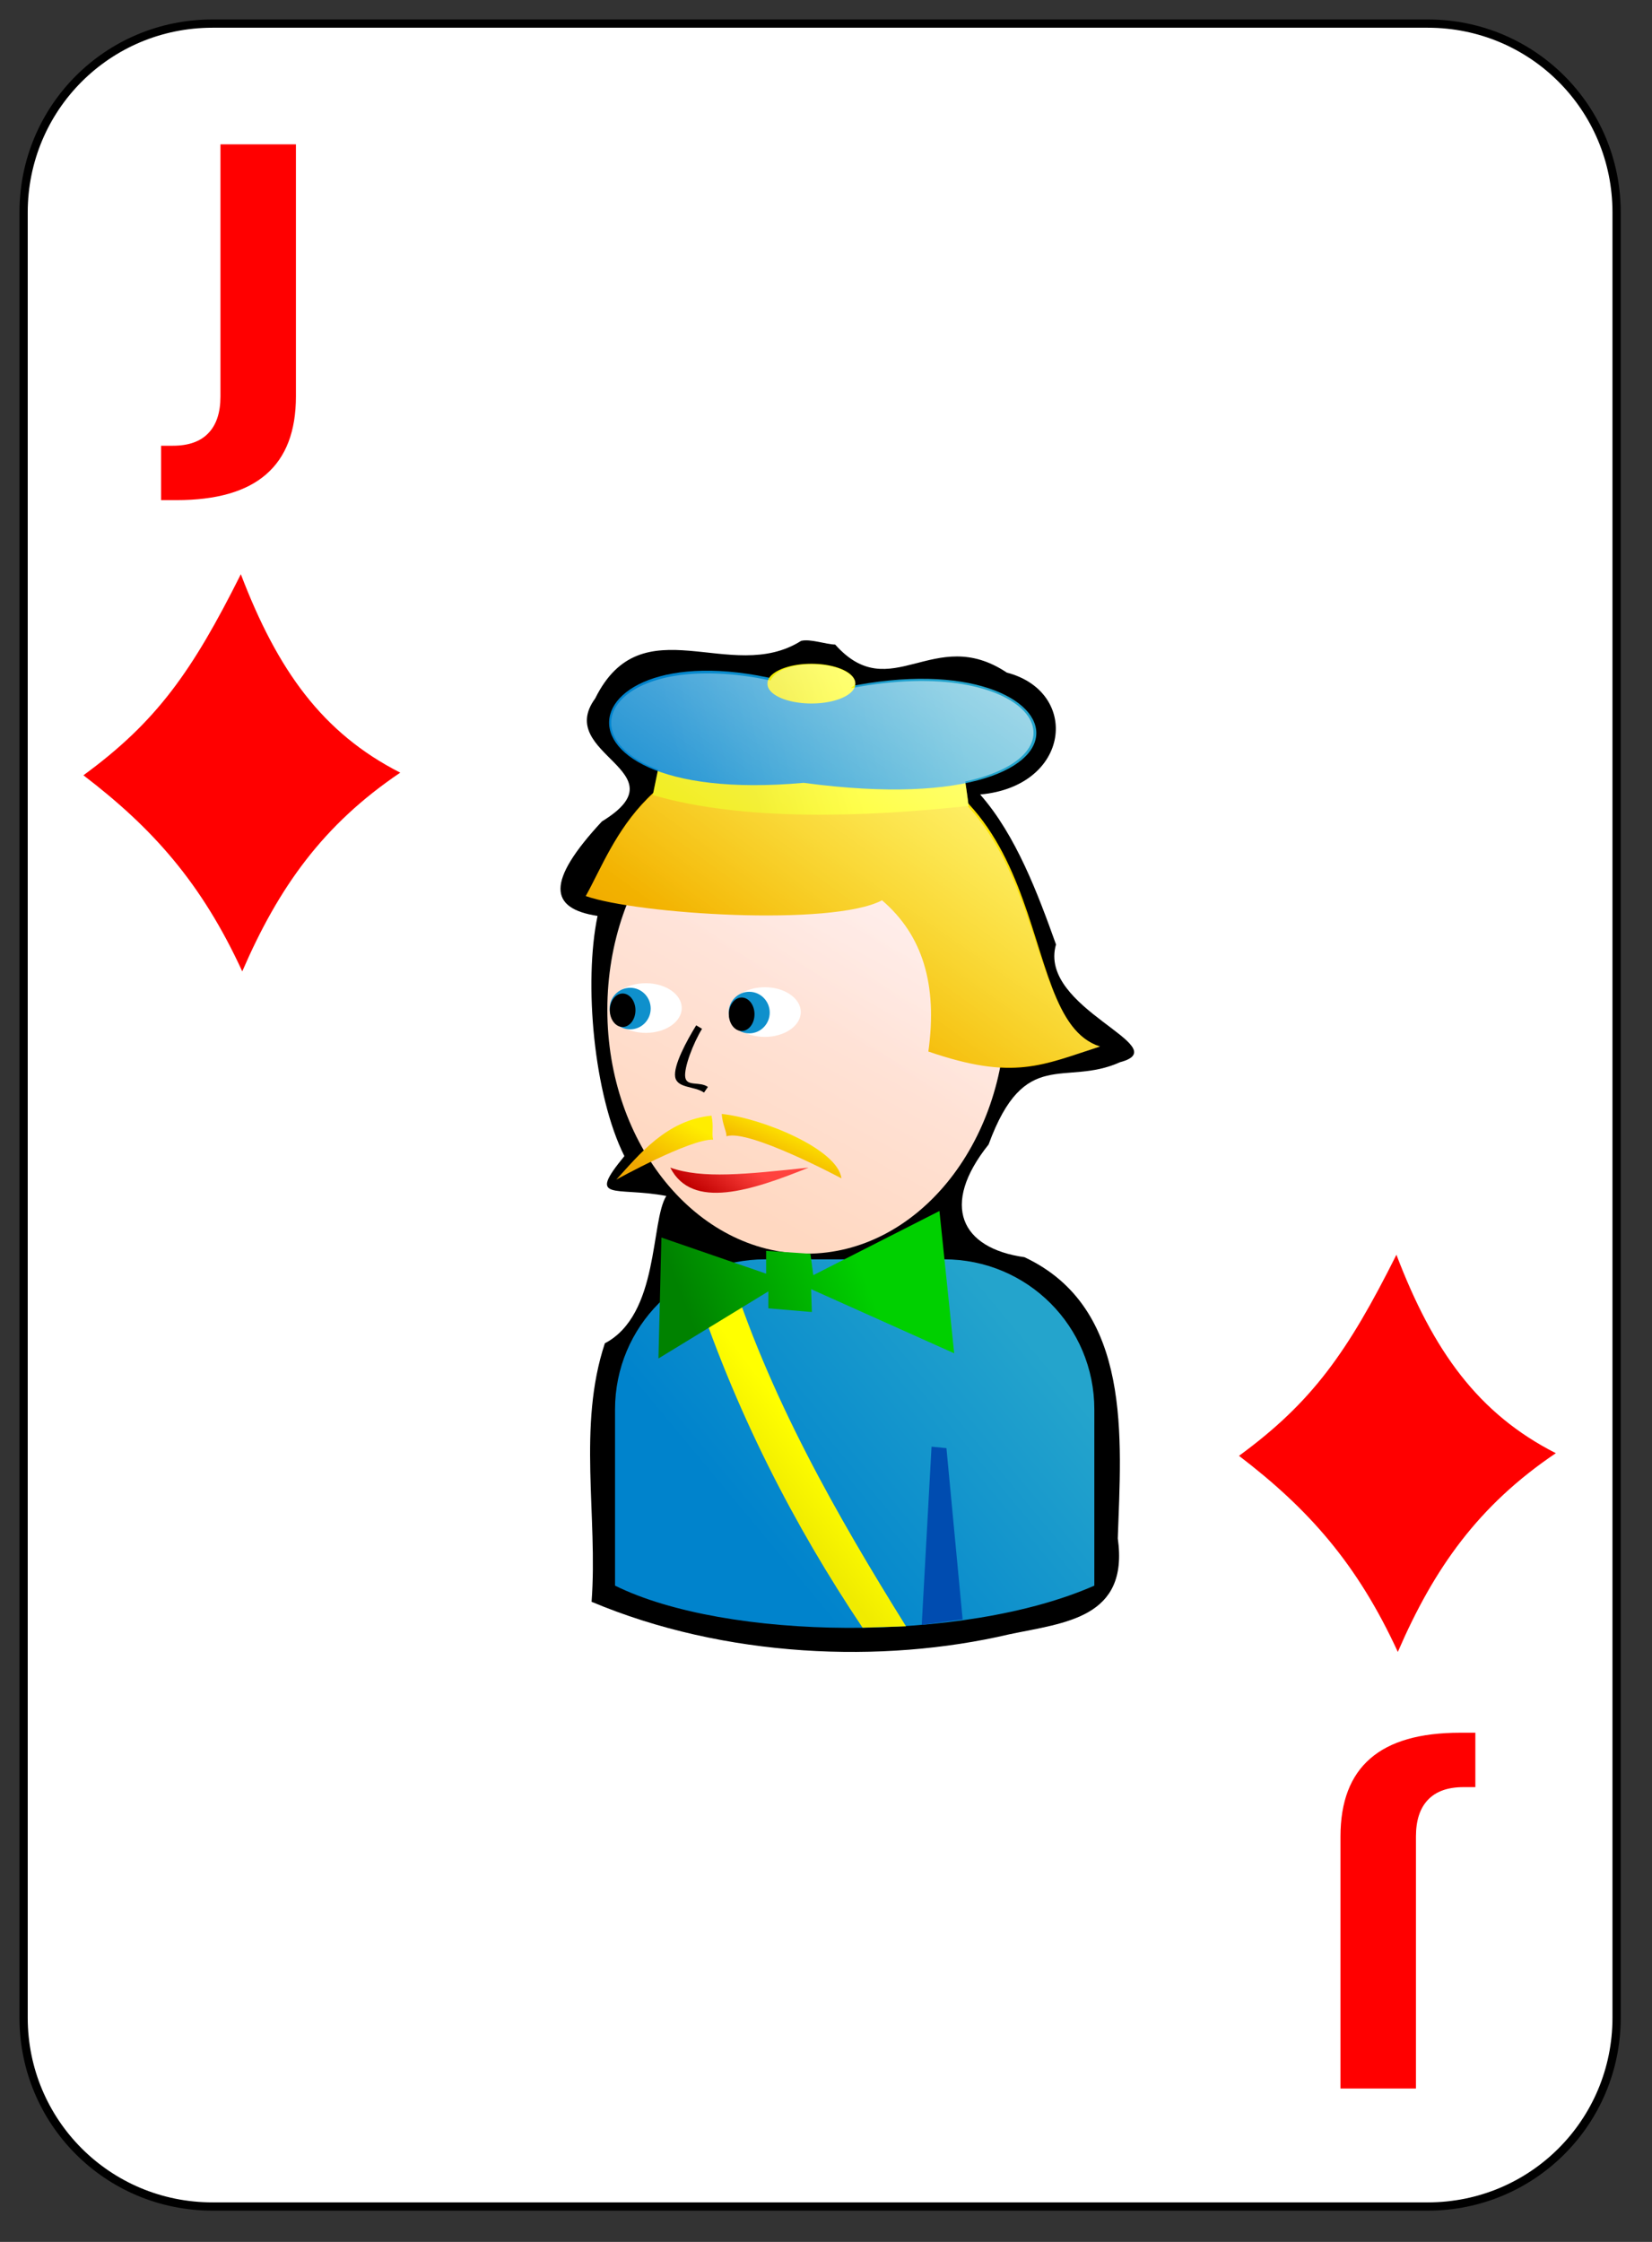 <?xml version="1.0" encoding="UTF-8" standalone="no"?>
<!-- Created with Inkscape (http://www.inkscape.org/) -->
<svg
   xmlns:dc="http://purl.org/dc/elements/1.1/"
   xmlns:cc="http://web.resource.org/cc/"
   xmlns:rdf="http://www.w3.org/1999/02/22-rdf-syntax-ns#"
   xmlns:svg="http://www.w3.org/2000/svg"
   xmlns="http://www.w3.org/2000/svg"
   xmlns:xlink="http://www.w3.org/1999/xlink"
   xmlns:sodipodi="http://inkscape.sourceforge.net/DTD/sodipodi-0.dtd"
   xmlns:inkscape="http://www.inkscape.org/namespaces/inkscape"
   id="svg2"
   height="190"
   width="140"
   preserveAspectRatio="xMinYMin meet"
   viewBox="0 0 140 190"
   y="0"
   x="0"
   version="1.0"
   sodipodi:version="0.32"
   inkscape:version="0.41"
   sodipodi:docname="d_j.svg"
   sodipodi:docbase="/home/nicu/Desktop/simple">
  
  <rect x="0" y="0" width="140" height="190" fill="#333333" stroke="none"/>
  
  <sodipodi:namedview
     id="base"
     pagecolor="#ffffff"
     bordercolor="#666666"
     borderopacity="1.0"
     inkscape:pageopacity="0.0"
     inkscape:pageshadow="2"
     inkscape:window-width="1152"
     inkscape:window-height="791"
     inkscape:zoom="1.0000000"
     inkscape:cx="70.000000"
     inkscape:cy="44.100159"
     inkscape:window-x="0"
     inkscape:window-y="26"
     inkscape:current-layer="svg2" />
  <defs
     id="defs3">
    <linearGradient
       id="linearGradient2060">
      <stop
         id="stop2062"
         offset="0"
         style="stop-color:#ebf0d0;stop-opacity:1;" />
      <stop
         id="stop2064"
         offset="1"
         style="stop-color:#ffffeb;stop-opacity:1;" />
    </linearGradient>
    <linearGradient
       gradientTransform="translate(0,-1)"
       gradientUnits="userSpaceOnUse"
       xlink:href="#linearGradient2060"
       id="linearGradient4853"
       y2="128.695"
       x2="109"
       y1="63.1"
       x1="2" />
    <linearGradient
       id="linearGradient6214">
      <stop
         style="stop-color:#c10000;stop-opacity:1;"
         offset="0"
         id="stop6216" />
      <stop
         style="stop-color:#ff433e;stop-opacity:1;"
         offset="1"
         id="stop6218" />
    </linearGradient>
    <linearGradient
       id="linearGradient5417">
      <stop
         id="stop5419"
         offset="0"
         style="stop-color:#f0a700;stop-opacity:1;" />
      <stop
         id="stop5421"
         offset="1"
         style="stop-color:#ffed00;stop-opacity:1;" />
    </linearGradient>
    <linearGradient
       id="linearGradient5407">
      <stop
         style="stop-color:#f0eb00;stop-opacity:1;"
         offset="0"
         id="stop5409" />
      <stop
         style="stop-color:#ffff00;stop-opacity:1;"
         offset="1"
         id="stop5411" />
    </linearGradient>
    <linearGradient
       id="linearGradient3865">
      <stop
         style="stop-color:#0083cc;stop-opacity:1;"
         offset="0"
         id="stop3867" />
      <stop
         style="stop-color:#24a4cc;stop-opacity:1;"
         offset="1"
         id="stop3869" />
    </linearGradient>
    <linearGradient
       id="linearGradient3857">
      <stop
         style="stop-color:#ffd8c1;stop-opacity:1;"
         offset="0"
         id="stop3859" />
      <stop
         style="stop-color:#ffeded;stop-opacity:1;"
         offset="1"
         id="stop3861" />
    </linearGradient>
    <linearGradient
       inkscape:collect="always"
       id="linearGradient2580">
      <stop
         style="stop-color:#ffffff;stop-opacity:1;"
         offset="0"
         id="stop2582" />
      <stop
         style="stop-color:#ffffff;stop-opacity:0;"
         offset="1"
         id="stop2584" />
    </linearGradient>
    <linearGradient
       id="linearGradient3196">
      <stop
         style="stop-color:#008200;stop-opacity:1;"
         offset="0"
         id="stop3198" />
      <stop
         style="stop-color:#00d000;stop-opacity:1;"
         offset="1"
         id="stop3200" />
    </linearGradient>
    <linearGradient
       id="linearGradient4408">
      <stop
         style="stop-color:#ff44ab;stop-opacity:1;"
         offset="0"
         id="stop4410" />
      <stop
         style="stop-color:#ff66cc;stop-opacity:1;"
         offset="1"
         id="stop4412" />
    </linearGradient>
    <linearGradient
       y2="256.18"
       x2="484.796"
       y1="437.499"
       x1="356.442"
       gradientTransform="matrix(0.187,0,0,0.145,74.301,109.475)"
       gradientUnits="userSpaceOnUse"
       id="linearGradient16578"
       xlink:href="#linearGradient3857"
       inkscape:collect="always" />
    <linearGradient
       y2="415.539"
       x2="449.323"
       y1="540.539"
       x1="298.986"
       gradientTransform="matrix(0.145,0,0,0.145,99.215,121.455)"
       gradientUnits="userSpaceOnUse"
       id="linearGradient16580"
       xlink:href="#linearGradient3865"
       inkscape:collect="always" />
    <linearGradient
       y2="177.032"
       x2="136.652"
       y1="198.455"
       x1="111.392"
       gradientTransform="scale(1.255,0.797)"
       gradientUnits="userSpaceOnUse"
       id="linearGradient16582"
       xlink:href="#linearGradient5417"
       inkscape:collect="always" />
    <linearGradient
       y2="322.139"
       x2="312.092"
       y1="346.327"
       x1="294.246"
       gradientTransform="matrix(0.145,0,0,0.145,97.094,122.808)"
       gradientUnits="userSpaceOnUse"
       id="linearGradient16584"
       xlink:href="#linearGradient6214"
       inkscape:collect="always" />
    <linearGradient
       y2="205.041"
       x2="112.703"
       y1="209.416"
       x1="108.991"
       gradientTransform="scale(1.23,0.813)"
       gradientUnits="userSpaceOnUse"
       id="linearGradient16586"
       xlink:href="#linearGradient5417"
       inkscape:collect="always" />
    <linearGradient
       y2="228.153"
       x2="109.256"
       y1="231.758"
       x1="106.41"
       gradientTransform="scale(1.363,0.734)"
       gradientUnits="userSpaceOnUse"
       id="linearGradient16588"
       xlink:href="#linearGradient5417"
       inkscape:collect="always" />
    <linearGradient
       y2="120.973"
       x2="105.545"
       y1="124.161"
       x1="101.393"
       gradientTransform="translate(43.646,73.72)"
       gradientUnits="userSpaceOnUse"
       id="linearGradient16590"
       xlink:href="#linearGradient5407"
       inkscape:collect="always" />
    <linearGradient
       y2="103.334"
       x2="112.891"
       y1="108.764"
       x1="98.818"
       gradientTransform="translate(39.501,74.756)"
       gradientUnits="userSpaceOnUse"
       id="linearGradient16592"
       xlink:href="#linearGradient3196"
       inkscape:collect="always" />
    <linearGradient
       y2="62.671"
       x2="111.883"
       y1="65.109"
       x1="103.562"
       gradientTransform="translate(40.119,73.845)"
       gradientUnits="userSpaceOnUse"
       id="linearGradient16594"
       xlink:href="#linearGradient5407"
       inkscape:collect="always" />
    <linearGradient
       y2="57.702"
       x2="117.139"
       y1="62.938"
       x1="93.5"
       gradientTransform="translate(43.646,73.72)"
       gradientUnits="userSpaceOnUse"
       id="linearGradient16596"
       xlink:href="#linearGradient3865"
       inkscape:collect="always" />
    <linearGradient
       y2="55.781"
       x2="109.5"
       y1="57.469"
       x1="104.75"
       gradientUnits="userSpaceOnUse"
       id="linearGradient16598"
       xlink:href="#linearGradient5407"
       inkscape:collect="always" />
    <linearGradient
       y2="344.417"
       x2="410.906"
       y1="77.395"
       x1="652.295"
       gradientTransform="matrix(0.187,0,0,0.145,74.296,109.487)"
       gradientUnits="userSpaceOnUse"
       id="linearGradient16600"
       xlink:href="#linearGradient2580"
       inkscape:collect="always" />
  </defs>
  <g
     id="layer1"
     inkscape:groupmode="layer"
     inkscape:label="Layer 1">
    <g
       id="g5630">
      <path
         id="rect1306"
         d="M 18,2 L 121,2 C 129.864,2 137,9.136 137,18 L 137,171 C 137,179.864 129.864,187 121,187 L 18,187 C 9.136,187 2,179.864 2,171 L 2,18 C 2,9.136 9.136,2 18,2 z "
         style="fill:#ffffff;fill-opacity:1;stroke:black;stroke-width:0.7;stroke-miterlimit:4;stroke-dashoffset:0;stroke-opacity:1" />
    </g>
    <g
       inkscape:label="Layer 1"
       inkscape:groupmode="layer"
       id="g5495"
       transform="translate(-448.5,-231.5)" />
  </g>
  <path
     id="text1883"
     style="font-size:33.227;font-style:normal;font-variant:normal;font-weight:bold;font-stretch:normal;fill:#ff0000;fill-opacity:1;stroke:none;stroke-width:1px;stroke-linecap:butt;stroke-linejoin:miter;stroke-opacity:1;font-family:Bitstream Vera Sans;text-anchor:start;writing-mode:lr-tb"
     d="M 18.683,12.234 L 25.079,12.234 L 25.079,33.593 C 25.079,36.54 24.238,38.742 22.554,40.2 C 20.882,41.658 18.346,42.386 14.946,42.386 L 13.65,42.386 L 13.65,37.776 L 14.646,37.776 C 15.976,37.776 16.978,37.422 17.653,36.714 C 18.34,36.006 18.683,34.966 18.683,33.593 L 18.683,12.234" />
  <path
     id="text3919"
     style="font-size:33.227;font-style:normal;font-variant:normal;font-weight:bold;font-stretch:normal;fill:#ff0000;fill-opacity:1;stroke:none;stroke-width:1px;stroke-linecap:butt;stroke-linejoin:miter;stroke-opacity:1;font-family:Bitstream Vera Sans;text-anchor:start;writing-mode:lr-tb"
     d="M 119.996,177 L 113.6,177 L 113.6,155.641 C 113.6,152.694 114.442,150.492 116.125,149.034 C 117.798,147.576 120.334,146.847 123.734,146.847 L 125.03,146.847 L 125.03,151.458 L 124.033,151.458 C 122.704,151.458 121.702,151.812 121.026,152.52 C 120.34,153.228 119.996,154.268 119.996,155.641 L 119.996,177" />
  <path
     id="path1608"
     style="fill:#ff0000;fill-opacity:1;fill-rule:evenodd;stroke:none;stroke-width:1pt;stroke-linecap:butt;stroke-linejoin:round;stroke-opacity:1"
     d="M 20.41,48.665 C 16.284,56.91 13.275,61.163 7.07,65.705 C 12.942,70.192 17.083,74.829 20.53,82.325 C 23.609,75.204 27.377,69.895 33.92,65.482 C 27.338,62.133 23.527,56.828 20.41,48.665 z " />
  <path
     id="path1518"
     style="fill:#ff0000;fill-opacity:1;fill-rule:evenodd;stroke:none;stroke-width:1pt;stroke-linecap:butt;stroke-linejoin:round;stroke-opacity:1"
     d="M 118.34,106.34 C 114.214,114.585 111.205,118.838 105,123.38 C 110.872,127.867 115.013,132.504 118.46,140 C 121.539,132.879 125.307,127.57 131.85,123.157 C 125.268,119.808 121.457,114.503 118.34,106.34 z " />
  <g
     transform="matrix(1,0,0,1,-79.637,-71.25)"
     id="g3992">
    <path
       style="fill:#000000;fill-opacity:1;stroke:none;stroke-width:2;stroke-miterlimit:4;stroke-dashoffset:0;stroke-opacity:1"
       d="M 147.529,125.563 C 141.557,129.337 134.06,122.398 130.076,130.443 C 126.581,135.225 137.606,136.616 130.646,140.867 C 125.89,145.991 126.169,148.247 130.277,148.874 C 129.095,154.538 129.956,164.045 132.551,169.23 C 129.339,173.133 131.747,171.792 136.104,172.606 C 134.75,174.76 135.527,182.655 130.896,185.095 C 128.565,192.116 130.313,199.737 129.771,207.001 C 141.046,211.749 154.396,212.288 165.174,209.756 C 169.913,208.765 175.32,208.387 174.365,201.626 C 174.649,193.2 175.648,182.108 166.455,177.796 C 161.082,177.043 159.291,173.408 163.415,168.246 C 166.478,159.888 169.855,163.385 174.558,161.271 C 179.459,159.96 167.557,156.732 169.129,151.294 C 167.606,147.04 165.745,142.036 162.699,138.583 C 170.378,137.893 171.201,129.885 164.959,128.251 C 158.772,124.129 155.122,131.165 150.414,125.876 C 149.635,125.863 148.312,125.372 147.529,125.563 z "
       id="path1569"
       sodipodi:nodetypes="cccccccccccccccccc" />
    <path
       style="fill:url(#linearGradient16578);fill-opacity:1;stroke:none;stroke-width:2;stroke-miterlimit:4;stroke-dashoffset:0;stroke-opacity:1"
       d="M 164.873,156.823 C 164.873,168.236 157.309,177.499 147.989,177.499 C 138.669,177.499 131.106,168.236 131.106,156.823 C 131.106,145.409 138.669,136.146 147.989,136.146 C 157.309,136.146 164.873,145.409 164.873,156.823 z "
       id="path1573" />
    <path
       style="fill:url(#linearGradient16580);fill-opacity:1;stroke:none;stroke-width:2;stroke-miterlimit:4;stroke-dashoffset:0;stroke-opacity:1"
       d="M 144.482,177.977 C 137.433,177.977 131.758,183.653 131.758,190.702 L 131.758,205.631 C 141.137,210.28 161.284,210.525 172.377,205.631 L 172.377,190.702 C 172.377,183.653 166.701,177.977 159.652,177.977 L 144.482,177.977 z "
       id="path1575"
       sodipodi:nodetypes="ccccccc" />
    <path
       style="fill:url(#linearGradient16582);fill-opacity:1;fill-rule:evenodd;stroke:none;stroke-width:1.537px;stroke-linecap:butt;stroke-linejoin:miter;stroke-opacity:1"
       d="M 129.275,147.191 C 131.802,142.663 134.33,134.011 148.403,134.101 C 170.243,134.74 165.033,157.482 172.853,159.936 C 168,161.514 165.554,162.865 158.312,160.366 C 159.104,154.667 157.813,150.488 154.387,147.551 C 150.118,149.79 133.648,148.726 129.275,147.191 z "
       id="path1577"
       sodipodi:nodetypes="cccccc" />
    <g
       id="g1579"
       transform="matrix(0.145,0,0,9.790296e-2,96.895,133.538)">
      <path
         transform="translate(-4,-6)"
         style="fill:#ffffff;fill-opacity:1;stroke:none;stroke-width:2;stroke-miterlimit:4;stroke-dashoffset:0;stroke-opacity:1"
         d="M 353,245.862 C 353,257.73 343.592,267.362 332,267.362 C 320.408,267.362 311,257.73 311,245.862 C 311,233.994 320.408,224.362 332,224.362 C 343.592,224.362 353,233.994 353,245.862 z "
         id="path1581" />
      <path
         transform="matrix(0.571,0,0,0.837,129.286,34.524)"
         style="fill:#0f90cc;fill-opacity:1;stroke:none;stroke-width:2;stroke-miterlimit:4;stroke-dashoffset:0;stroke-opacity:1"
         d="M 353,245.862 C 353,257.73 343.592,267.362 332,267.362 C 320.408,267.362 311,257.73 311,245.862 C 311,233.994 320.408,224.362 332,224.362 C 343.592,224.362 353,233.994 353,245.862 z "
         id="path1583" />
      <path
         transform="matrix(0.357,0,0,0.674,195.929,76.048)"
         style="fill:#000000;fill-opacity:1;stroke:none;stroke-width:2;stroke-miterlimit:4;stroke-dashoffset:0;stroke-opacity:1"
         d="M 353,245.862 C 353,257.73 343.592,267.362 332,267.362 C 320.408,267.362 311,257.73 311,245.862 C 311,233.994 320.408,224.362 332,224.362 C 343.592,224.362 353,233.994 353,245.862 z "
         id="path1585" />
    </g>
    <g
       id="g1587"
       transform="matrix(0.145,0,0,9.790296e-2,86.807,133.198)">
      <path
         transform="translate(-4,-6)"
         style="fill:#ffffff;fill-opacity:1;stroke:none;stroke-width:2;stroke-miterlimit:4;stroke-dashoffset:0;stroke-opacity:1"
         d="M 353,245.862 C 353,257.73 343.592,267.362 332,267.362 C 320.408,267.362 311,257.73 311,245.862 C 311,233.994 320.408,224.362 332,224.362 C 343.592,224.362 353,233.994 353,245.862 z "
         id="path1589" />
      <path
         transform="matrix(0.571,0,0,0.837,129.286,34.524)"
         style="fill:#0f90cc;fill-opacity:1;stroke:none;stroke-width:2;stroke-miterlimit:4;stroke-dashoffset:0;stroke-opacity:1"
         d="M 353,245.862 C 353,257.73 343.592,267.362 332,267.362 C 320.408,267.362 311,257.73 311,245.862 C 311,233.994 320.408,224.362 332,224.362 C 343.592,224.362 353,233.994 353,245.862 z "
         id="path1591" />
      <path
         transform="matrix(0.357,0,0,0.674,195.929,76.048)"
         style="fill:#000000;fill-opacity:1;stroke:none;stroke-width:2;stroke-miterlimit:4;stroke-dashoffset:0;stroke-opacity:1"
         d="M 353,245.862 C 353,257.73 343.592,267.362 332,267.362 C 320.408,267.362 311,257.73 311,245.862 C 311,233.994 320.408,224.362 332,224.362 C 343.592,224.362 353,233.994 353,245.862 z "
         id="path1593" />
    </g>
    <path
       style="fill:url(#linearGradient16584);fill-opacity:1;fill-rule:evenodd;stroke:none;stroke-width:1px;stroke-linecap:butt;stroke-linejoin:miter;stroke-opacity:1"
       d="M 136.439,170.205 C 138.287,173.827 143.339,172.148 148.166,170.205 C 142.843,170.764 139.174,171.174 136.439,170.205 z "
       id="path1595"
       sodipodi:nodetypes="ccc" />
    <path
       style="fill:#004cb0;fill-opacity:1;stroke:none;stroke-width:2;stroke-miterlimit:4;stroke-dashoffset:0;stroke-opacity:1"
       d="M 158.58,193.856 L 159.844,193.979 L 161.215,208.492 L 157.75,208.958 L 158.58,193.856 z "
       id="path1597"
       sodipodi:nodetypes="ccccc" />
    <path
       sodipodi:nodetypes="ccccccc"
       id="path1599"
       d="M 138.636,158.147 C 137.844,159.434 136.691,161.549 136.855,162.522 C 137.02,163.494 138.508,163.284 139.298,163.845 L 139.629,163.367 C 138.934,162.874 137.846,163.359 137.711,162.559 C 137.576,161.76 138.392,159.644 139.132,158.441 L 138.636,158.147 z "
       style="fill:#000000;fill-opacity:1;fill-rule:evenodd;stroke:none;stroke-width:1px;stroke-linecap:butt;stroke-linejoin:miter;stroke-opacity:1" />
    <path
       sodipodi:nodetypes="cccc"
       id="path1601"
       d="M 139.93,165.8 C 136.127,166.178 133.797,169.101 131.869,171.22 C 131.869,171.22 138.106,167.764 140.071,167.834 C 139.93,167.343 140.141,166.712 139.93,165.8 z "
       style="fill:url(#linearGradient16586);fill-opacity:1;fill-rule:evenodd;stroke:none;stroke-width:1px;stroke-linecap:butt;stroke-linejoin:miter;stroke-opacity:1" />
    <path
       sodipodi:nodetypes="cccc"
       id="path1603"
       d="M 140.799,165.655 C 144.181,166.001 150.644,168.625 150.945,171.115 C 150.945,171.115 143.059,166.897 141.206,167.551 C 141.193,167.041 140.871,166.588 140.799,165.655 z "
       style="fill:url(#linearGradient16588);fill-opacity:1;fill-rule:evenodd;stroke:none;stroke-width:1px;stroke-linecap:butt;stroke-linejoin:miter;stroke-opacity:1" />
    <path
       style="fill:url(#linearGradient16590);fill-opacity:1;fill-rule:evenodd;stroke:none;stroke-width:1px;stroke-linecap:butt;stroke-linejoin:miter;stroke-opacity:1"
       d="M 138.27,179.649 C 141.904,190.872 146.975,200.595 152.733,209.193 L 156.418,209.081 C 150.681,199.873 144.693,189.478 141.268,178.27 C 141.268,178.27 139.232,178.894 138.27,179.649 z "
       id="path1605"
       sodipodi:nodetypes="ccccc" />
    <path
       style="fill:url(#linearGradient16592);fill-opacity:1;fill-rule:evenodd;stroke:none;stroke-width:1px;stroke-linecap:butt;stroke-linejoin:miter;stroke-opacity:1"
       d="M 135.688,176.131 L 135.438,186.381 L 144.751,180.693 L 144.751,182.131 L 148.438,182.443 L 148.376,180.506 L 160.501,185.943 L 159.251,173.881 L 148.563,179.318 L 148.313,177.506 L 144.563,177.256 L 144.563,179.193 L 135.688,176.131 z "
       id="path1607"
       sodipodi:nodetypes="ccccccccccccc" />
    <path
       sodipodi:nodetypes="ccccc"
       id="path1609"
       d="M 135.494,136.032 L 134.957,138.632 C 142.623,140.861 152.864,140.509 161.719,139.551 C 161.7,139.192 161.369,137.032 161.369,137.032 C 152.848,137.907 141.952,137.845 135.494,136.032 z "
       style="fill:url(#linearGradient16594);fill-opacity:1;fill-rule:evenodd;stroke:none;stroke-width:1px;stroke-linecap:butt;stroke-linejoin:miter;stroke-opacity:1" />
    <path
       sodipodi:nodetypes="ccc"
       id="path1611"
       d="M 147.744,137.595 C 176.265,141.428 171.223,124.199 149.306,129.97 C 128.161,122.511 123.077,139.803 147.744,137.595 z "
       style="fill:url(#linearGradient16596);fill-opacity:1;fill-rule:evenodd;stroke:none;stroke-width:1px;stroke-linecap:butt;stroke-linejoin:miter;stroke-opacity:1" />
    <path
       transform="translate(41.306,72.782)"
       d="M 110.812 56.406 A 3.719 1.656 0 1 1  103.375,56.406 A 3.719 1.656 0 1 1  110.812 56.406 z"
       sodipodi:ry="1.6562500"
       sodipodi:rx="3.7187500"
       sodipodi:cy="56.406250"
       sodipodi:cx="107.09375"
       id="path1613"
       style="fill:url(#linearGradient16598);fill-opacity:1;stroke:none;stroke-width:2;stroke-miterlimit:4;stroke-dashoffset:0;stroke-opacity:1"
       sodipodi:type="arc" />
    <path
       style="fill:url(#linearGradient16600);fill-opacity:1;stroke:none;stroke-width:2;stroke-miterlimit:4;stroke-dashoffset:0;stroke-opacity:1"
       d="M 148.403,127.544 C 146.592,127.544 145.265,128.155 144.933,128.919 C 132.052,126.197 127.351,133.403 135.401,136.481 L 134.995,138.544 C 131.996,141.333 130.602,144.822 129.275,147.2 C 130.026,147.464 131.496,147.697 132.838,147.919 C 131.771,150.63 131.119,153.615 131.119,156.825 C 131.119,161.296 132.303,165.41 134.276,168.794 C 133.426,169.61 132.564,170.467 131.869,171.231 C 131.869,171.231 133.327,170.453 134.87,169.7 C 137.897,174.321 142.467,177.352 147.653,177.481 L 144.558,177.262 L 144.558,177.981 L 144.496,177.981 C 143.58,177.981 142.668,178.08 141.808,178.262 L 135.682,176.137 L 135.557,181.669 C 133.228,183.973 131.775,187.15 131.775,190.7 L 131.775,205.637 C 136.733,208.094 144.669,209.249 152.716,209.137 C 152.729,209.157 152.734,209.181 152.747,209.2 L 156.435,209.106 C 156.385,209.026 156.329,208.937 156.279,208.856 C 156.774,208.824 157.257,208.773 157.748,208.731 L 157.748,208.981 L 161.217,208.512 L 161.217,208.481 C 165.352,207.902 169.239,207.021 172.375,205.637 L 172.375,190.7 C 172.375,183.662 166.721,177.998 159.686,177.981 L 159.248,173.887 L 151.216,177.981 L 148.371,177.981 L 148.309,177.512 L 148.09,177.512 C 156.017,177.459 162.608,170.696 164.374,161.637 C 167.476,161.8 169.718,160.976 172.875,159.95 C 167.391,158.229 168.141,146.632 161.655,139.575 C 161.675,139.573 161.697,139.577 161.717,139.575 C 161.702,139.278 161.515,138.001 161.436,137.481 C 172.427,135.096 166.974,126.64 151.747,129.575 C 151.833,129.435 152.122,129.352 152.122,129.2 C 152.122,128.286 150.456,127.544 148.403,127.544 z "
       id="path1615" />
  </g>

  

</svg>
